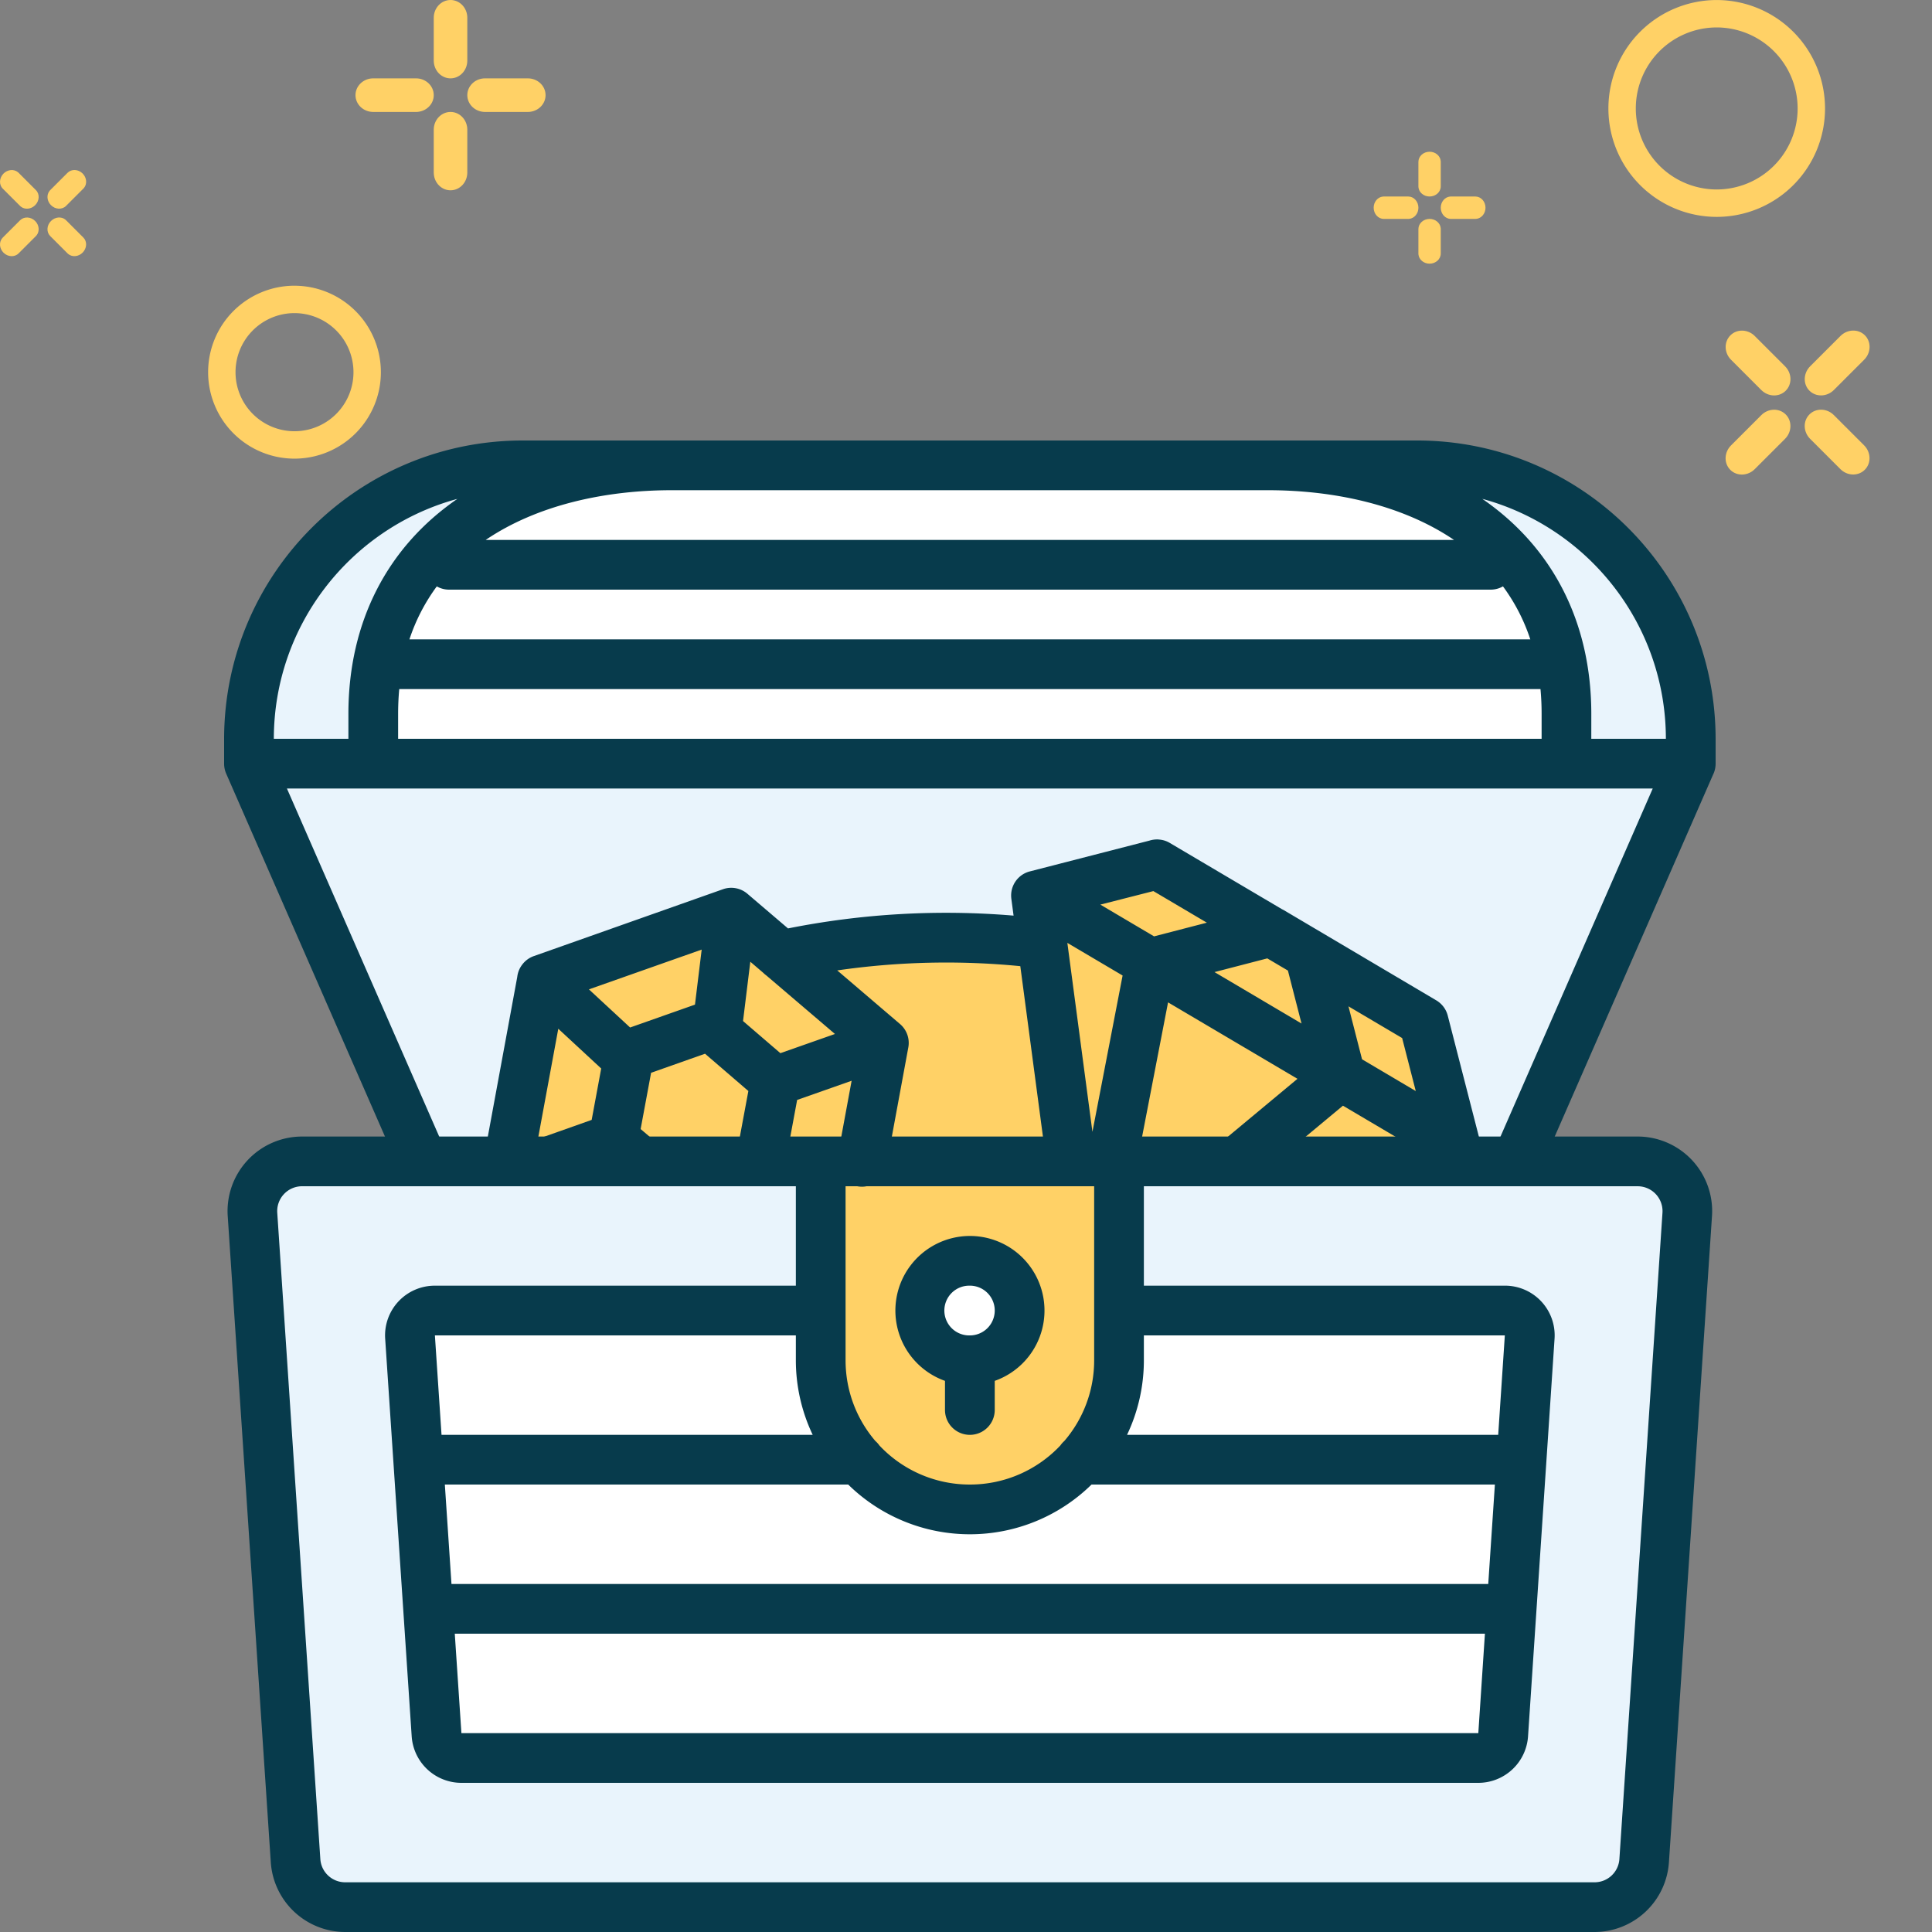 <svg width="120" height="120" viewBox="0 0 120 120" xmlns="http://www.w3.org/2000/svg">
    <rect x="0" y="0" width="120" height="120" fill="#808080" stroke="none"/>
    <g fill="none" fill-rule="evenodd">
        <g fill-rule="nonzero">
            <path d="M105.016 45.888v1.544H15.464v-1.544a16.973 16.973 0 0 1 16.984-16.984h55.584a16.973 16.973 0 0 1 16.984 16.984z" fill="#FFF"/>
            <path d="M26.272 72.136 15.464 47.432l42.414-2.192 2.315-.124 44.823 2.316-10.808 24.704H26.272z" fill="#E9F4FC"/>
            <path fill="#802F34" d="m32.786 72.426 5.018-3.965 3.039 2.255 1.255 4.363z"/>
            <path d="M21.44 118.456a3.088 3.088 0 0 1-3.074-2.888L15.68 75.425a3.097 3.097 0 0 1 3.088-3.29h82.944a3.098 3.098 0 0 1 3.088 3.29l-2.686 40.143a3.088 3.088 0 0 1-3.074 2.888h-77.6z" fill="#E9F4FC"/>
            <path d="m52.585 74.13-1.516-8.646-2.563-6.148a47.01 47.01 0 0 1 10.19-1.096c2.023-.005 4.045.12 6.053.37l4.323 15.52H52.585zM48.166 67.164l-.927 4.972h-7.473l-1.651-1.405v-.015l.972-5.235 5.033-1.775 4.03 3.458z" fill="#FFD166"/>
            <path fill="#804537" d="m71.434 59.876.016-.061.17.108z"/>
            <path d="M63.328 81.4a3.088 3.088 0 1 1-6.176 0 3.088 3.088 0 0 1 6.176 0z" fill="#FFF"/>
            <path d="M50.976 72.136v12.352a9.264 9.264 0 0 0 9.264 9.264 9.264 9.264 0 0 0 9.264-9.264V72.136H50.976zm9.264 12.352a3.088 3.088 0 1 1 3.088-3.088 3.097 3.097 0 0 1-3.088 3.088z" fill="#FFD166"/>
            <path d="M53.354 90.664H25.978l-.51-7.612a1.545 1.545 0 0 1 1.545-1.652h23.963v3.088a9.16 9.16 0 0 0 2.378 6.176zM94.502 90.664l-.618 9.264H26.596l-.618-9.264h27.376a9.223 9.223 0 0 0 13.772 0h27.376zM93.884 99.928l-.525 7.828a1.543 1.543 0 0 1-1.544 1.436h-63.15a1.543 1.543 0 0 1-1.544-1.436l-.525-7.828h67.288zM94.502 90.664H67.126a9.16 9.16 0 0 0 2.378-6.176V81.4h23.963a1.543 1.543 0 0 1 1.544 1.652l-.51 7.612z" fill="#FFF"/>
            <path d="M41.712 28.904c-6.47 0-12.152 2.07-15.456 6.176a13.363 13.363 0 0 0-2.794 6.176 16.573 16.573 0 0 0-.278 3.088v3.088h-7.72v-1.544a16.973 16.973 0 0 1 16.984-16.984h9.264zm55.584 18.528v-3.088c.004-1.036-.089-2.07-.278-3.088a13.363 13.363 0 0 0-2.794-6.176c-3.304-4.107-8.986-6.176-15.456-6.176h9.264a16.973 16.973 0 0 1 16.984 16.984v1.544h-7.72z" fill="#E9F4FC"/>
            <path d="M97.296 44.344v3.088H23.184v-3.088c-.004-1.036.089-2.07.278-3.088h73.556c.19 1.019.282 2.052.278 3.088zM97.018 41.256H23.462a13.363 13.363 0 0 1 2.794-6.176h67.968a13.363 13.363 0 0 1 2.794 6.176z" fill="#FFF"/>
            <path fill="#FFD166" d="m90.363 70.994-7.102-4.2-1.93-7.52 1.19.695 5.897 3.49zM78.954 57.87l-7.504 1.945-7.103-4.2 7.52-1.93 5.913 3.49z"/>
            <path fill="#FFD166" d="m83.26 66.794-11.61-6.855-.03-.016-.17-.108 7.504-1.946h.014l2.363 1.405zM71.45 59.815l-.016.061-2.362 12.26H66.54L64.749 58.61l-.402-2.996z"/>
            <path fill="#FFD166" d="m83.26 66.794-6.422 5.342h-7.766l2.362-12.26.185.047.031.016z"/>
            <path fill="#FFD166" d="m90.363 70.994-2.933 1.142H76.838l6.423-5.342zM54.898 64.786l-1.359 7.35h-6.3l.927-4.972z"/>
            <path fill="#FFD166" d="m54.898 64.786-6.732 2.378h-.016l-4.03-3.458 1.297-7.01 3.089 2.64zM45.417 56.696l-1.297 7.01-5.033 1.775-5.42-4.631z"/>
            <path fill="#FFD166" d="m39.087 65.481-.972 5.235-4.015 1.42h-2.517l1.065-5.775 1.02-5.511z"/>
            <path d="M101.715 70.592a4.632 4.632 0 0 1 4.62 4.94l-2.675 40.145A4.641 4.641 0 0 1 99.04 120h-77.6a4.641 4.641 0 0 1-4.62-4.323l-2.676-40.145a4.632 4.632 0 0 1 4.621-4.94h82.95zm-82.95 3.088a1.546 1.546 0 0 0-1.544 1.646l2.676 40.144c.053.812.73 1.443 1.544 1.442h77.598a1.544 1.544 0 0 0 1.544-1.44l2.676-40.144a1.545 1.545 0 0 0-1.544-1.647l-30.667-.001v6.175h22.42a3.087 3.087 0 0 1 3.088 3.296l-1.647 24.704a3.098 3.098 0 0 1-3.088 2.881H28.659a3.098 3.098 0 0 1-3.088-2.883L23.924 83.15a3.087 3.087 0 0 1 3.088-3.294l22.42-.001V73.68H18.765zm73.467 27.792H28.247l.412 6.176h63.162l.41-6.176zm.618-9.265-25.054.002a10.784 10.784 0 0 1-7.556 3.087 10.784 10.784 0 0 1-7.556-3.088l-25.054-.001.412 6.177h64.396l.412-6.177zM67.96 73.68H52.52v10.808c0 1.917.698 3.67 1.855 5.02.094.08.176.173.246.273a7.697 7.697 0 0 0 5.619 2.427 7.7 7.7 0 0 0 5.62-2.427c.07-.1.151-.192.243-.273a7.677 7.677 0 0 0 1.857-5.02V73.68zm25.508 9.264-22.42-.001v1.545a10.778 10.778 0 0 1-1.045 4.632l23.053-.001.412-6.175zm-44.036-.001h-22.42l.412 6.176h23.053a10.778 10.778 0 0 1-1.045-4.63v-1.546zm10.808-6.175a4.632 4.632 0 0 1 1.545 9v1.808a1.544 1.544 0 0 1-3.09 0v-1.808a4.634 4.634 0 0 1 1.545-9zm0 3.088a1.545 1.545 0 1 0 0 3.089 1.545 1.545 0 0 0 0-3.09z" fill="#073B4C"/>
            <path d="M88.032 27.36c10.228.011 18.517 8.3 18.528 18.528v1.544c0 .244-.057.476-.158.681l-10.78 24.639a1.545 1.545 0 0 1-2.851-.053c-.15-.382-.141-.807.023-1.182l9.861-22.542H17.821l9.864 22.544a1.543 1.543 0 1 1-2.829 1.234L14.048 48.05l-.012-.03a1.538 1.538 0 0 1-.116-.588v-1.544c.011-10.228 8.3-18.517 18.528-18.528h55.584zM71.966 52.143l.084.008.053.007.03.005c.184.03.362.096.525.193l5.89 3.48.01.005 1.066.63.068.034.066.037 9.446 5.588c.046.027.09.055.13.086l-.122-.08a1.544 1.544 0 0 1 .71.944l1.935 7.523a1.544 1.544 0 0 1-.43 1.501l-.032.029a1.536 1.536 0 0 1-.47.298l-2.933 1.144a1.545 1.545 0 0 1-1.144-2.87l-3.435-2.029-5.587 4.647a1.544 1.544 0 1 1-1.976-2.374l4.738-3.942-8.038-4.748-1.965 10.169a1.543 1.543 0 0 1-2.78.591 1.544 1.544 0 0 1-2.795-.68L63.373 60.01a47.151 47.151 0 0 0-11.37.264l3.897 3.329c.42.358.618.913.517 1.456l-1.357 7.35a1.544 1.544 0 1 1-3.037-.555l.873-4.726-3.384 1.191-.763 4.103a1.544 1.544 0 0 1-1.793 1.23 1.544 1.544 0 0 1-1.235-1.8l.761-4.087-2.691-2.316-3.35 1.183-.65 3.496.975.827a1.547 1.547 0 0 1-2.007 2.354l-.986-.838-3.164 1.12a1.544 1.544 0 0 1-1.77-.562 1.543 1.543 0 0 1-2.77-1.181l2.058-11.166a1.537 1.537 0 0 1 .307-.765c.18-.241.429-.429.722-.532l11.75-4.154c.52-.184 1.098-.075 1.517.283l2.522 2.152a50.168 50.168 0 0 1 14.01-.795l-.14-1.055-.003-.036a1.543 1.543 0 0 1 1.152-1.655l7.437-1.915a1.55 1.55 0 0 1 .564-.068zm-37.29 11.754-1.266 6.857c.056-.028.114-.053.174-.074l3.166-1.121.592-3.192-2.666-2.47zm31.619-5.333 1.558 11.738 1.874-9.711-3.432-2.027zm17.46 3.941.844 3.29 3.337 1.973-.846-3.293-3.335-1.97zm-37.152-2.77-.452 3.684 2.32 1.995 3.389-1.192-4.262-3.636a1.55 1.55 0 0 1-.192-.164l-.803-.687zm-3.02-.754-7.004 2.47 2.558 2.369 4.029-1.421.417-3.418zm35.131.546-3.279.851 5.405 3.195-.845-3.289-1.281-.757zm-7.076-4.18-3.293.84 3.336 1.972 3.279-.85-3.322-1.962zM28.41 30.986l-.21.058c-6.457 1.85-11.184 7.794-11.192 14.844l4.632-.001v-1.543c0-5.77 2.464-10.4 6.77-13.358zm67.272 11.813H24.798c-.046.497-.07 1.012-.07 1.545v1.544h71.024v-1.544c0-.533-.024-1.048-.07-1.545zM92.07 30.985l.226.16c4.166 2.964 6.543 7.53 6.543 13.2l-.001 1.542h4.633c-.008-7.125-4.837-13.122-11.401-14.902zm1.28 5.436-.102.054c-.201.096-.425.149-.662.149H27.893c-.278 0-.538-.074-.763-.202a11.694 11.694 0 0 0-1.699 3.289H95.05a11.708 11.708 0 0 0-1.698-3.29zm-14.583-5.973H41.712c-4.093 0-8.327.907-11.543 3.087H90.31c-3.216-2.18-7.45-3.087-11.543-3.087z" fill="#073B4C"/>
        </g>
        <path d="M27.983 6.953c.543 0 .99.44 1.038 1.003l.004.1v2.661c0 .61-.467 1.103-1.042 1.103-.543 0-.99-.44-1.037-1.003l-.005-.1v-2.66c0-.61.467-1.104 1.042-1.104zm4.802-2.086c.608 0 1.101.467 1.101 1.043 0 .544-.44.99-1 1.039l-.1.004h-2.66c-.608 0-1.101-.467-1.101-1.043 0-.544.44-.99 1-1.039l.1-.004h2.66zm-6.944 0c.607 0 1.1.467 1.1 1.043 0 .544-.44.99-1 1.039l-.1.004h-2.66c-.608 0-1.101-.467-1.101-1.043 0-.544.44-.99 1-1.039l.1-.004h2.66zM27.983 0c.543 0 .99.44 1.038 1.003l.004.1v2.661c0 .61-.467 1.103-1.042 1.103-.543 0-.99-.44-1.037-1.003l-.005-.1v-2.66c0-.61.467-1.104 1.042-1.104zM2.184 13.727c.256.256.289.645.084.895l-.039.042-1.075 1.075c-.246.247-.666.226-.937-.045-.255-.256-.288-.644-.083-.894l.038-.043 1.075-1.075c.247-.246.666-.226.937.045zm2.994 1.028c.245.245.225.664-.047.936-.257.257-.645.29-.894.085l-.042-.038-1.075-1.075c-.246-.245-.225-.665.047-.936.256-.257.645-.29.894-.086l.042.039 1.075 1.075zM2.23 11.808c.246.246.225.665-.046.937-.257.256-.645.289-.894.085l-.043-.039-1.075-1.074c-.245-.246-.224-.665.047-.937.257-.256.645-.289.894-.085l.043.038 1.074 1.075zm2.903-1.03c.256.255.289.644.084.894l-.039.042-1.075 1.075c-.246.247-.666.226-.937-.045-.256-.256-.288-.644-.084-.894l.039-.043 1.075-1.075c.246-.246.666-.226.937.045z" fill="#FFD166"/>
        <path d="M106.628.002a6.731 6.731 0 0 0-6.727 6.734 6.731 6.731 0 0 0 6.727 6.735 6.731 6.731 0 0 0 6.728-6.734 6.736 6.736 0 0 0-6.728-6.735zm-.136 1.704.135-.002a5.035 5.035 0 0 1 5.027 5.033 5.029 5.029 0 0 1-5.026 5.031 5.029 5.029 0 0 1-5.025-5.032 5.03 5.03 0 0 1 4.889-5.03zM18.292 17.746a5.368 5.368 0 0 0-5.365 5.37 5.368 5.368 0 0 0 5.365 5.371 5.368 5.368 0 0 0 5.365-5.37 5.372 5.372 0 0 0-5.365-5.37zm-.119 1.704.118-.002a3.67 3.67 0 0 1 3.664 3.67 3.666 3.666 0 0 1-3.663 3.667 3.666 3.666 0 0 1-3.663-3.668 3.666 3.666 0 0 1 3.544-3.667z" fill="#FFD166" fill-rule="nonzero"/>
        <path d="M110.914 25.742c.384.383.389 1.01.025 1.442l-.068.074-1.882 1.882c-.43.43-1.11.45-1.516.043-.384-.384-.389-1.01-.025-1.442l.068-.074 1.882-1.882c.43-.431 1.11-.45 1.516-.043zm4.87 1.92c.43.43.45 1.109.042 1.516-.385.385-1.012.39-1.442.027l-.074-.068-1.88-1.88c-.43-.43-.45-1.109-.042-1.516.385-.385 1.012-.39 1.442-.027l.074.068 1.88 1.88zm-4.91-4.91c.43.43.449 1.108.041 1.516-.385.384-1.012.389-1.442.026l-.074-.067-1.88-1.881c-.43-.43-.449-1.108-.041-1.516.384-.385 1.011-.39 1.442-.027l.073.068 1.881 1.88zm4.957-1.927c.384.384.388 1.011.024 1.443l-.068.074-1.881 1.881c-.431.431-1.11.45-1.517.044-.384-.384-.388-1.011-.024-1.443l.068-.074 1.881-1.881c.431-.431 1.11-.45 1.517-.044zM88.794 13.597c.362 0 .66.251.692.573l.002.057v1.52c0 .349-.31.63-.694.63-.362 0-.66-.25-.692-.572l-.003-.058v-1.52c0-.348.312-.63.695-.63zm2.843-1.391c.347 0 .63.311.63.695 0 .363-.252.66-.573.693l-.057.003h-1.52c-.347 0-.629-.312-.629-.696 0-.363.252-.66.572-.692l.057-.003h1.52zm-4.167 0c.347 0 .63.311.63.695 0 .363-.252.66-.572.693l-.058.003h-1.52c-.347 0-.629-.312-.629-.696 0-.363.252-.66.572-.692l.057-.003h1.52zm1.324-2.781c.362 0 .66.251.692.573l.002.057v1.52c0 .349-.31.63-.694.63-.362 0-.66-.25-.692-.572l-.003-.057v-1.52c0-.35.312-.631.695-.631z" fill="#FFD166"/>
    </g>
</svg>
